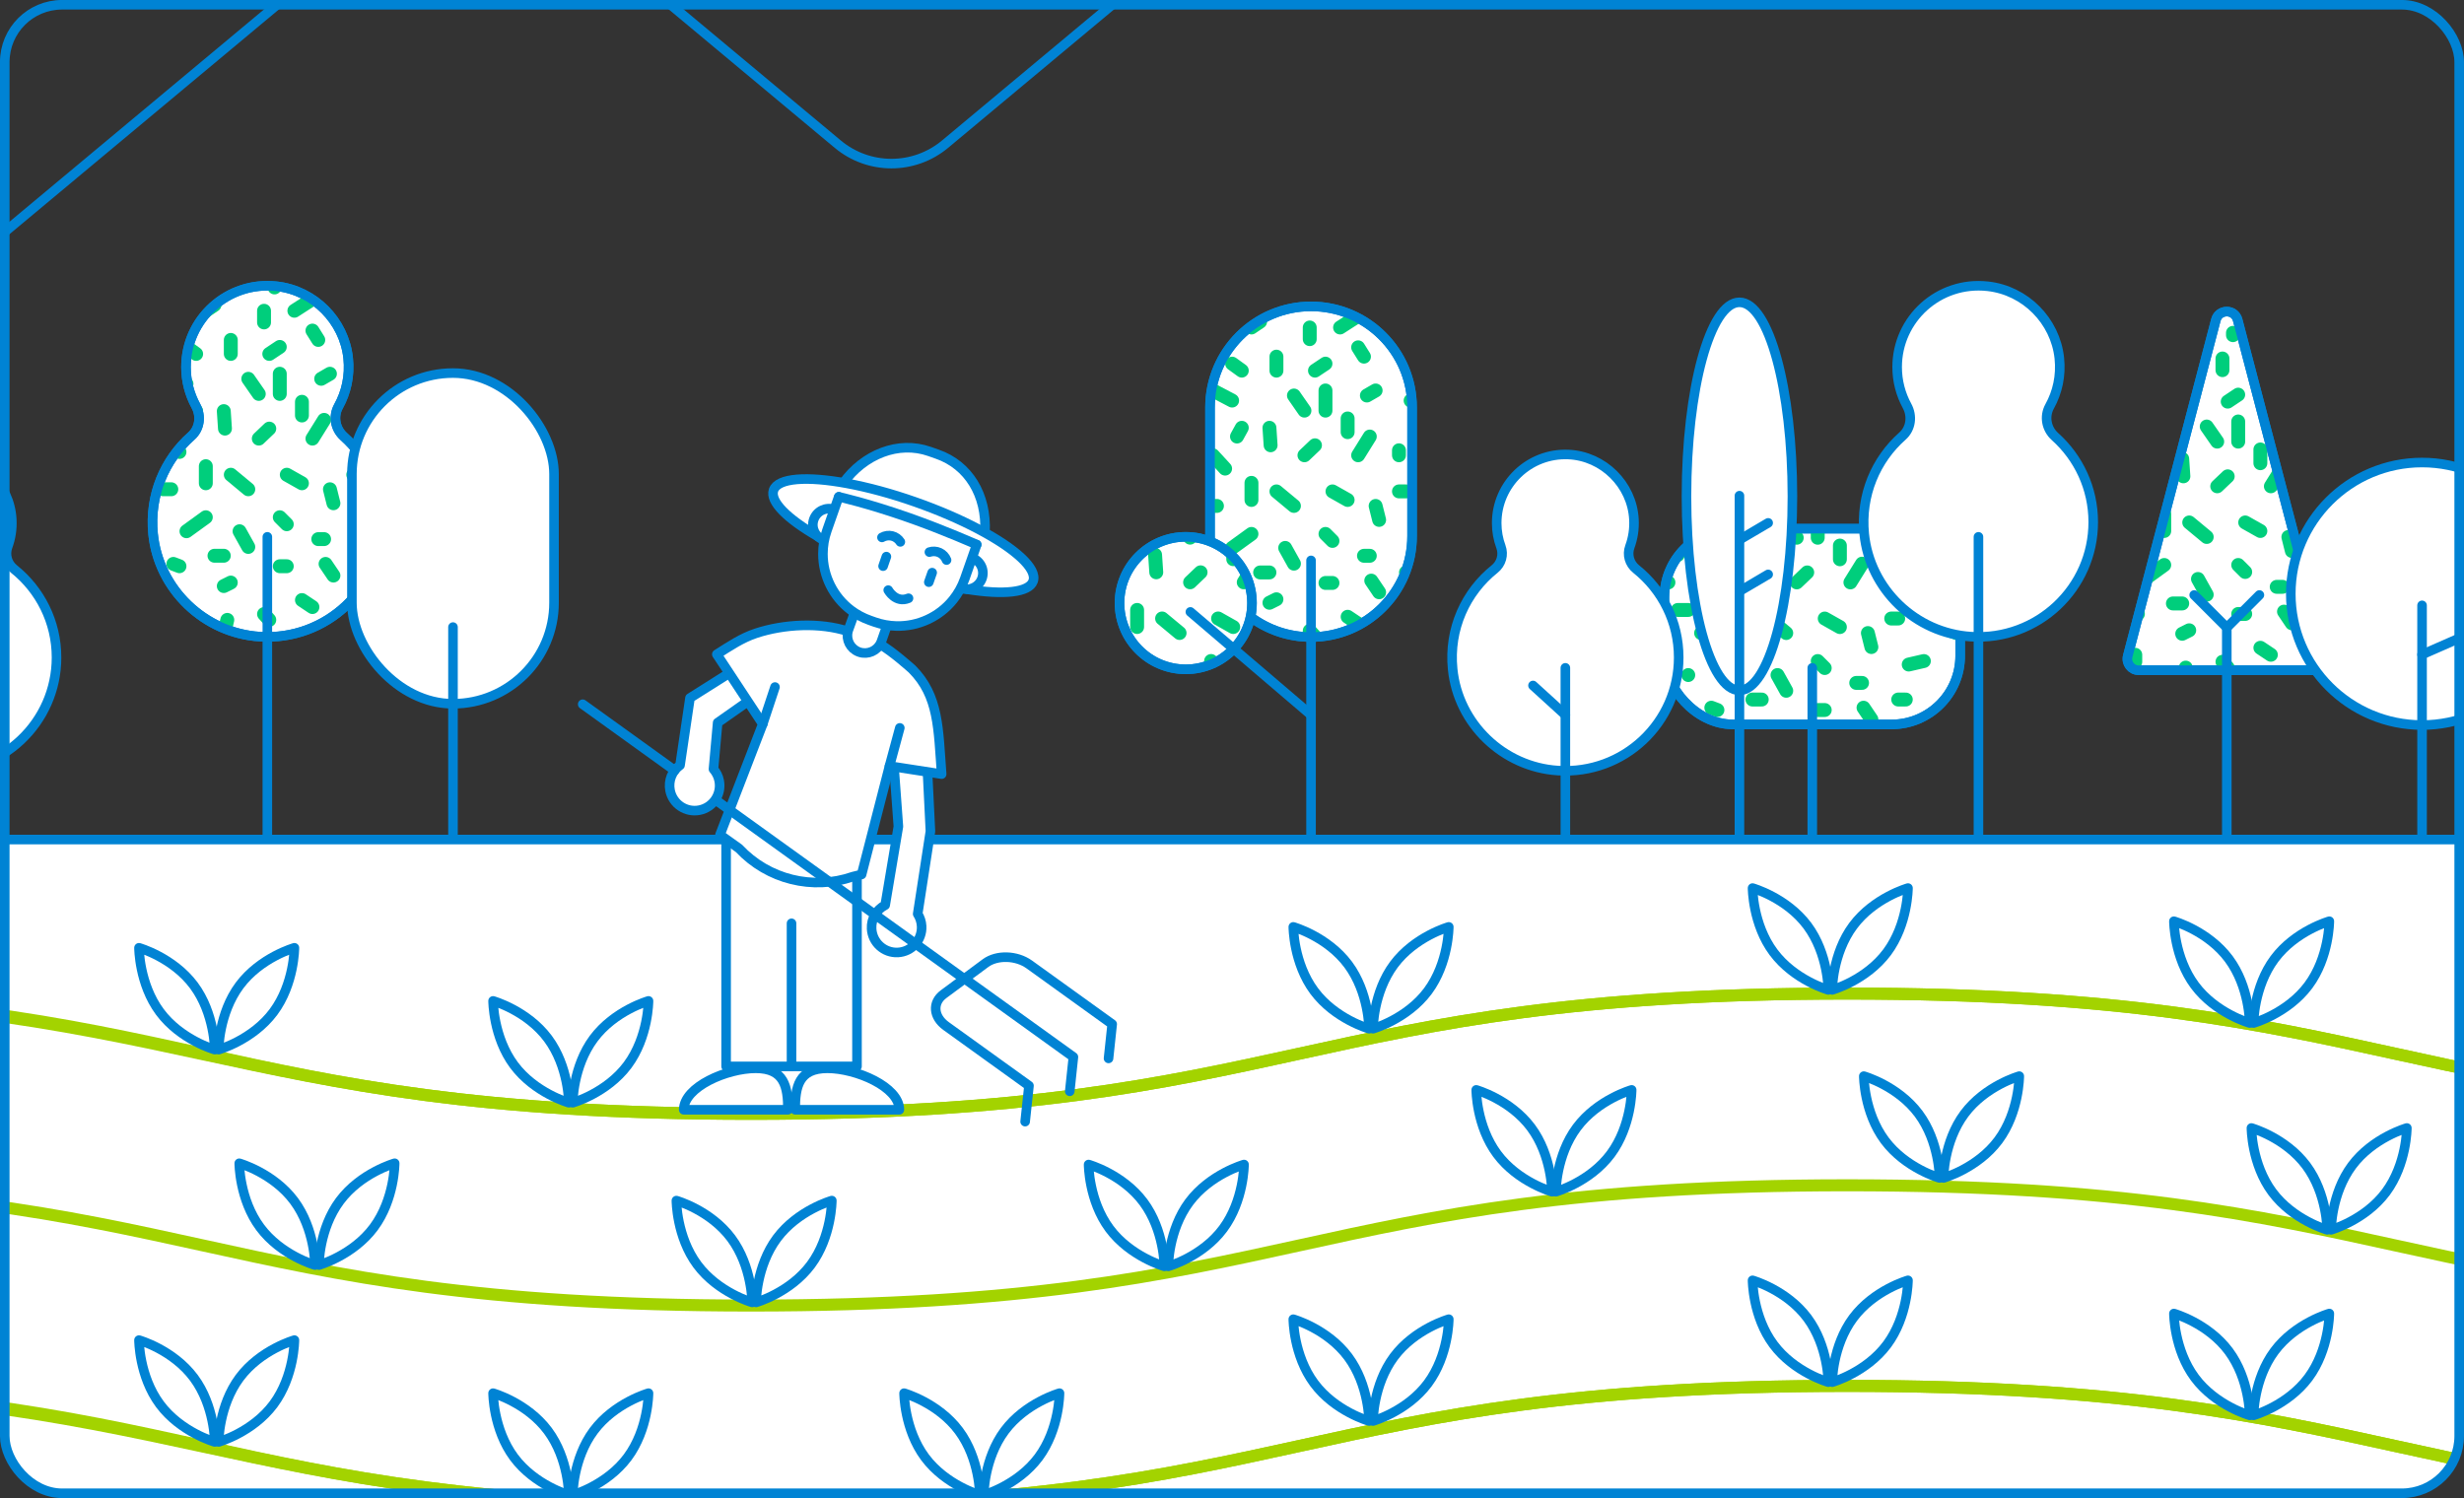 <?xml version="1.0" encoding="UTF-8"?>
<svg id="Layer_2" data-name="Layer 2" xmlns="http://www.w3.org/2000/svg" xmlns:xlink="http://www.w3.org/1999/xlink" viewBox="0 0 507.01 308.27">
  <rect x="0" y="0" width="507.01" height="308.27" fill="#333333" stroke="none"/>
  <defs>
    <style>
      .cls-1, .cls-2, .cls-3, .cls-4, .cls-5 {
        stroke-linecap: round;
        stroke-linejoin: round;
      }

      .cls-1, .cls-3 {
        stroke: #a3d300;
        stroke-width: 2.47px;
      }

      .cls-1, .cls-4 {
        fill: #fff;
      }

      .cls-6 {
        clip-path: url(#clippath);
      }

      .cls-2 {
        stroke: #00ce7c;
        stroke-width: 2.86px;
      }

      .cls-2, .cls-3, .cls-5 {
        fill: none;
      }

      .cls-7 {
        clip-path: url(#clippath-1);
      }

      .cls-8 {
        clip-path: url(#clippath-4);
      }

      .cls-9 {
        clip-path: url(#clippath-3);
      }

      .cls-10 {
        clip-path: url(#clippath-2);
      }

      .cls-11 {
        clip-path: url(#clippath-5);
      }

      .cls-4, .cls-5 {
        stroke: #0083d4;
        stroke-width: 1.97px;
      }
    </style>
    <clipPath id="clippath">
      <rect class="cls-5" x=".98" y=".98" width="505.04" height="306.31" rx="11.79" ry="11.79"/>
    </clipPath>
    <clipPath id="clippath-1">
      <rect class="cls-5" x="342.48" y="108.79" width="60.86" height="40.28" rx="14.12" ry="14.12"/>
    </clipPath>
    <clipPath id="clippath-2">
      <path class="cls-5" d="m69.65,83.62c1.6-2.89,2.38-6.3,1.99-9.93-.83-7.7-7.02-13.93-14.72-14.78-10.1-1.12-18.65,6.75-18.65,16.63,0,2.89.74,5.61,2.03,7.98,1.13,2.07.83,4.66-.94,6.22-5.45,4.82-8.66,12.12-7.86,20.14,1.14,11.37,10.55,20.41,21.96,21.13,13.74.87,25.16-10.02,25.16-23.57,0-6.99-3.04-13.27-7.87-17.6-1.77-1.58-2.25-4.14-1.1-6.22Z"/>
    </clipPath>
    <clipPath id="clippath-3">
      <path class="cls-5" d="m476.33,137.92h-36.26c-1.52,0-2.63-1.44-2.25-2.91l18.13-69.16c.61-2.31,3.89-2.31,4.49,0l18.13,69.16c.39,1.47-.72,2.91-2.25,2.91Z"/>
    </clipPath>
    <clipPath id="clippath-4">
      <path class="cls-5" d="m249.01,111.49c-.02-.39-.03-.79-.03-1.19v-26.46c0-11.48,9.31-20.79,20.79-20.79s20.79,9.31,20.79,20.79v26.46c0,11.48-9.31,20.79-20.79,20.79-4.59,0-8.84-1.49-12.28-4.01"/>
    </clipPath>
    <clipPath id="clippath-5">
      <circle class="cls-5" cx="243.99" cy="124.1" r="13.63"/>
    </clipPath>
  </defs>
  <g id="Layer_1-2" data-name="Layer 1">
    <g>
      <g class="cls-6">
        <g>
          <path class="cls-5" d="m-105.46,136.52L86.46-23.59c6.4-5.34,15.69-5.34,22.09,0l63.83,53.25c6.4,5.34,15.69,5.34,22.09,0l174.89-145.9c6.4-5.34,15.69-5.34,22.09,0L567.67,30.77c6.4,5.34,15.69,5.34,22.09,0l65.16-54.36c6.4-5.34,15.69-5.34,22.09,0l191.92,160.1"/>
          <g>
            <g>
              <rect class="cls-4" x="342.48" y="108.79" width="60.86" height="40.28" rx="14.12" ry="14.12"/>
              <g>
                <g class="cls-7">
                  <g>
                    <line class="cls-2" x1="358.81" y1="129.04" x2="358.81" y2="125.52"/>
                    <line class="cls-2" x1="363.95" y1="127.28" x2="367.55" y2="130.27"/>
                    <line class="cls-2" x1="354.83" y1="138.91" x2="358.81" y2="136.03"/>
                    <line class="cls-2" x1="365.75" y1="138.91" x2="367.55" y2="142.15"/>
                    <line class="cls-2" x1="350.03" y1="130.27" x2="351.71" y2="130.27"/>
                    <line class="cls-2" x1="350.87" y1="119.85" x2="353.39" y2="122.59"/>
                    <line class="cls-2" x1="369.71" y1="119.85" x2="371.87" y2="117.79"/>
                    <line class="cls-2" x1="362.75" y1="117.79" x2="362.51" y2="114.19"/>
                    <line class="cls-2" x1="375.47" y1="127.28" x2="378.59" y2="129.04"/>
                    <line class="cls-2" x1="374.03" y1="136.03" x2="375.47" y2="137.47"/>
                    <line class="cls-2" x1="380.75" y1="119.85" x2="383.15" y2="115.99"/>
                    <line class="cls-2" x1="374.03" y1="110.66" x2="374.03" y2="106.51"/>
                    <line class="cls-2" x1="354.83" y1="108.59" x2="350.87" y2="106.51"/>
                    <line class="cls-2" x1="363.95" y1="102.43" x2="363.95" y2="99.55"/>
                    <line class="cls-2" x1="345.23" y1="114.19" x2="343.31" y2="114.19"/>
                    <line class="cls-2" x1="343.31" y1="119.85" x2="343.31" y2="119.85"/>
                    <line class="cls-2" x1="343.31" y1="130.27" x2="341.39" y2="136.03"/>
                    <line class="cls-2" x1="347.39" y1="138.91" x2="347.39" y2="138.91"/>
                    <line class="cls-2" x1="352.13" y1="145.63" x2="353.39" y2="146.11"/>
                    <line class="cls-2" x1="362.51" y1="150.19" x2="363.95" y2="149.47"/>
                    <line class="cls-2" x1="360.59" y1="143.95" x2="362.51" y2="143.95"/>
                    <line class="cls-2" x1="374.03" y1="146.11" x2="375.47" y2="146.11"/>
                    <line class="cls-2" x1="381.95" y1="140.53" x2="383.15" y2="140.53"/>
                    <line class="cls-2" x1="384.35" y1="130.27" x2="385.07" y2="133.15"/>
                    <line class="cls-2" x1="389.15" y1="127.28" x2="390.59" y2="127.28"/>
                    <line class="cls-2" x1="389.15" y1="119.85" x2="389.15" y2="118.82"/>
                    <line class="cls-2" x1="382.55" y1="107.55" x2="384.35" y2="106.51"/>
                    <line class="cls-2" x1="391.55" y1="108.59" x2="392.75" y2="108.59"/>
                    <line class="cls-2" x1="381.95" y1="99.55" x2="380.75" y2="97.63"/>
                    <line class="cls-2" x1="374.03" y1="100.99" x2="371.87" y2="102.43"/>
                    <line class="cls-2" x1="367.55" y1="107.55" x2="369.71" y2="110.66"/>
                    <line class="cls-2" x1="354.83" y1="100.99" x2="356.82" y2="102.43"/>
                    <line class="cls-2" x1="355.82" y1="115.99" x2="356.82" y2="114.19"/>
                    <line class="cls-2" x1="343.31" y1="107.55" x2="342.35" y2="106.51"/>
                    <line class="cls-2" x1="347.39" y1="97.63" x2="347.39" y2="99.55"/>
                    <line class="cls-2" x1="360.59" y1="92.35" x2="358.81" y2="93.55"/>
                    <line class="cls-2" x1="395.87" y1="117.92" x2="398.51" y2="118.82"/>
                    <line class="cls-2" x1="402.59" y1="114.19" x2="404.51" y2="114.19"/>
                    <line class="cls-2" x1="398.51" y1="105.31" x2="398.51" y2="104.59"/>
                    <line class="cls-2" x1="393.95" y1="100.99" x2="392.75" y2="100.99"/>
                    <line class="cls-2" x1="338.03" y1="110.66" x2="336.83" y2="110.66"/>
                    <line class="cls-2" x1="335.87" y1="121.22" x2="335.39" y2="121.22"/>
                    <line class="cls-2" x1="335.87" y1="128.16" x2="335.87" y2="128.16"/>
                    <line class="cls-2" x1="345.23" y1="125.52" x2="347.39" y2="125.52"/>
                    <line class="cls-2" x1="383.45" y1="145.63" x2="385.07" y2="148.03"/>
                    <line class="cls-2" x1="392.75" y1="136.75" x2="395.87" y2="136.03"/>
                    <line class="cls-2" x1="399.47" y1="129.04" x2="402.59" y2="130.27"/>
                    <line class="cls-2" x1="370.79" y1="93.55" x2="370.79" y2="95.95"/>
                    <line class="cls-2" x1="387.95" y1="94.75" x2="387.47" y2="95.95"/>
                    <line class="cls-2" x1="378.59" y1="112.27" x2="378.59" y2="115.09"/>
                    <line class="cls-2" x1="346.31" y1="148.03" x2="345.23" y2="150.19"/>
                    <line class="cls-2" x1="352.85" y1="154.52" x2="352.85" y2="155.96"/>
                    <line class="cls-2" x1="370.79" y1="155.96" x2="371.87" y2="157.16"/>
                    <line class="cls-2" x1="378.59" y1="153.07" x2="380.75" y2="154.52"/>
                    <line class="cls-2" x1="363.23" y1="157.16" x2="362.51" y2="160.28"/>
                    <line class="cls-2" x1="334.19" y1="142.15" x2="335.87" y2="140.53"/>
                    <line class="cls-2" x1="334.19" y1="136.75" x2="334.19" y2="136.39"/>
                    <line class="cls-2" x1="397.19" y1="148.03" x2="398.51" y2="148.03"/>
                    <line class="cls-2" x1="390.59" y1="143.95" x2="392.15" y2="143.95"/>
                    <line class="cls-2" x1="390.59" y1="150.19" x2="391.55" y2="153.07"/>
                    <line class="cls-2" x1="386.27" y1="160.28" x2="387.47" y2="158.72"/>
                    <line class="cls-2" x1="401.03" y1="109.1" x2="404.51" y2="106.51"/>
                    <line class="cls-2" x1="377.03" y1="93.55" x2="380.75" y2="91.15"/>
                    <line class="cls-2" x1="372.95" y1="88.27" x2="372.95" y2="88.75"/>
                    <line class="cls-2" x1="350.87" y1="91.15" x2="352.13" y2="93.55"/>
                    <line class="cls-2" x1="407.15" y1="124.27" x2="408.59" y2="124.03"/>
                    <line class="cls-2" x1="403.55" y1="138.91" x2="405.71" y2="141.34"/>
                    <line class="cls-2" x1="378.59" y1="160.28" x2="380.16" y2="160.28"/>
                  </g>
                </g>
                <rect class="cls-5" x="342.48" y="108.79" width="60.86" height="40.28" rx="14.12" ry="14.12"/>
              </g>
              <line class="cls-5" x1="372.91" y1="137.43" x2="372.91" y2="171.95"/>
            </g>
            <g>
              <path class="cls-4" d="m421.75,83.62c1.6-2.89,2.38-6.3,1.99-9.93-.83-7.7-7.02-13.93-14.72-14.78-10.1-1.12-18.65,6.75-18.65,16.63,0,2.89.74,5.61,2.03,7.98,1.13,2.07.83,4.66-.94,6.22-5.45,4.82-8.66,12.12-7.86,20.14,1.14,11.37,10.55,20.41,21.96,21.13,13.74.87,25.16-10.02,25.16-23.57,0-6.99-3.04-13.27-7.87-17.6-1.77-1.58-2.25-4.14-1.1-6.22Z"/>
              <line class="cls-5" x1="407.1" y1="110.47" x2="407.1" y2="171.95"/>
            </g>
            <g>
              <path class="cls-4" d="m69.65,83.62c1.6-2.89,2.38-6.3,1.99-9.93-.83-7.7-7.02-13.93-14.72-14.78-10.1-1.12-18.65,6.75-18.65,16.63,0,2.89.74,5.61,2.03,7.98,1.13,2.07.83,4.66-.94,6.22-5.45,4.82-8.66,12.12-7.86,20.14,1.14,11.37,10.55,20.41,21.96,21.13,13.74.87,25.16-10.02,25.16-23.57,0-6.99-3.04-13.27-7.87-17.6-1.77-1.58-2.25-4.14-1.1-6.22Z"/>
              <g>
                <g class="cls-10">
                  <g>
                    <line class="cls-2" x1="42.35" y1="99.45" x2="42.35" y2="95.93"/>
                    <line class="cls-2" x1="47.49" y1="97.69" x2="51.09" y2="100.68"/>
                    <line class="cls-2" x1="38.37" y1="109.32" x2="42.35" y2="106.44"/>
                    <line class="cls-2" x1="49.29" y1="109.32" x2="51.09" y2="112.55"/>
                    <line class="cls-2" x1="33.57" y1="100.68" x2="35.25" y2="100.68"/>
                    <line class="cls-2" x1="34.41" y1="90.26" x2="36.93" y2="93"/>
                    <line class="cls-2" x1="53.25" y1="90.26" x2="55.41" y2="88.2"/>
                    <line class="cls-2" x1="46.29" y1="88.2" x2="46.05" y2="84.6"/>
                    <line class="cls-2" x1="59.01" y1="97.69" x2="62.13" y2="99.45"/>
                    <line class="cls-2" x1="57.57" y1="106.44" x2="59.01" y2="107.88"/>
                    <line class="cls-2" x1="64.29" y1="90.26" x2="66.69" y2="86.4"/>
                    <line class="cls-2" x1="57.57" y1="81.06" x2="57.57" y2="76.91"/>
                    <line class="cls-2" x1="38.37" y1="78.99" x2="34.41" y2="76.91"/>
                    <line class="cls-2" x1="47.49" y1="72.83" x2="47.49" y2="69.95"/>
                    <line class="cls-2" x1="28.77" y1="84.6" x2="26.85" y2="84.6"/>
                    <line class="cls-2" x1="26.85" y1="90.26" x2="26.85" y2="90.26"/>
                    <line class="cls-2" x1="26.85" y1="100.68" x2="24.93" y2="106.44"/>
                    <line class="cls-2" x1="30.93" y1="109.32" x2="30.93" y2="109.32"/>
                    <line class="cls-2" x1="35.67" y1="116.04" x2="36.93" y2="116.52"/>
                    <line class="cls-2" x1="46.05" y1="120.6" x2="47.49" y2="119.88"/>
                    <line class="cls-2" x1="44.13" y1="114.36" x2="46.05" y2="114.36"/>
                    <line class="cls-2" x1="57.57" y1="116.52" x2="59.01" y2="116.52"/>
                    <line class="cls-2" x1="65.49" y1="110.94" x2="66.69" y2="110.94"/>
                    <line class="cls-2" x1="67.89" y1="100.68" x2="68.61" y2="103.56"/>
                    <line class="cls-2" x1="72.69" y1="97.69" x2="74.13" y2="97.69"/>
                    <line class="cls-2" x1="72.69" y1="90.26" x2="72.69" y2="89.23"/>
                    <line class="cls-2" x1="66.09" y1="77.95" x2="67.89" y2="76.91"/>
                    <line class="cls-2" x1="75.09" y1="78.99" x2="76.29" y2="78.99"/>
                    <line class="cls-2" x1="65.49" y1="69.95" x2="64.29" y2="68.03"/>
                    <line class="cls-2" x1="57.57" y1="71.39" x2="55.41" y2="72.83"/>
                    <line class="cls-2" x1="51.09" y1="77.95" x2="53.25" y2="81.06"/>
                    <line class="cls-2" x1="38.37" y1="71.39" x2="40.36" y2="72.83"/>
                    <line class="cls-2" x1="39.37" y1="86.4" x2="40.36" y2="84.6"/>
                    <line class="cls-2" x1="26.85" y1="77.95" x2="25.89" y2="76.91"/>
                    <line class="cls-2" x1="30.93" y1="68.03" x2="30.93" y2="69.95"/>
                    <line class="cls-2" x1="44.13" y1="62.75" x2="42.35" y2="63.95"/>
                    <line class="cls-2" x1="79.41" y1="88.33" x2="82.05" y2="89.23"/>
                    <line class="cls-2" x1="86.13" y1="84.6" x2="88.05" y2="84.6"/>
                    <line class="cls-2" x1="82.05" y1="75.71" x2="82.05" y2="74.99"/>
                    <line class="cls-2" x1="77.49" y1="71.39" x2="76.29" y2="71.39"/>
                    <line class="cls-2" x1="21.57" y1="81.06" x2="20.37" y2="81.06"/>
                    <line class="cls-2" x1="19.41" y1="91.63" x2="18.93" y2="91.63"/>
                    <line class="cls-2" x1="19.41" y1="98.57" x2="19.41" y2="98.57"/>
                    <line class="cls-2" x1="28.77" y1="95.93" x2="30.93" y2="95.93"/>
                    <line class="cls-2" x1="66.99" y1="116.04" x2="68.61" y2="118.44"/>
                    <line class="cls-2" x1="76.29" y1="107.16" x2="79.41" y2="106.44"/>
                    <line class="cls-2" x1="83.01" y1="99.45" x2="86.13" y2="100.68"/>
                    <line class="cls-2" x1="54.33" y1="63.95" x2="54.33" y2="66.35"/>
                    <line class="cls-2" x1="71.49" y1="65.15" x2="71.01" y2="66.35"/>
                    <line class="cls-2" x1="62.13" y1="82.68" x2="62.13" y2="85.5"/>
                    <line class="cls-2" x1="29.85" y1="118.44" x2="28.77" y2="120.6"/>
                    <line class="cls-2" x1="36.39" y1="124.92" x2="36.39" y2="126.36"/>
                    <line class="cls-2" x1="54.33" y1="126.36" x2="55.41" y2="127.56"/>
                    <line class="cls-2" x1="62.13" y1="123.48" x2="64.29" y2="124.92"/>
                    <line class="cls-2" x1="46.77" y1="127.56" x2="46.05" y2="130.68"/>
                    <line class="cls-2" x1="17.73" y1="112.55" x2="19.41" y2="110.94"/>
                    <line class="cls-2" x1="17.73" y1="107.16" x2="17.73" y2="106.8"/>
                    <line class="cls-2" x1="80.73" y1="118.44" x2="82.05" y2="118.44"/>
                    <line class="cls-2" x1="74.13" y1="114.36" x2="75.69" y2="114.36"/>
                    <line class="cls-2" x1="74.13" y1="120.6" x2="75.09" y2="123.48"/>
                    <line class="cls-2" x1="69.81" y1="130.68" x2="71.01" y2="129.12"/>
                    <line class="cls-2" x1="84.57" y1="79.51" x2="88.05" y2="76.91"/>
                    <line class="cls-2" x1="60.57" y1="63.95" x2="64.29" y2="61.55"/>
                    <line class="cls-2" x1="56.49" y1="58.67" x2="56.49" y2="59.15"/>
                    <line class="cls-2" x1="34.41" y1="61.55" x2="35.67" y2="63.95"/>
                    <line class="cls-2" x1="90.69" y1="94.68" x2="92.13" y2="94.44"/>
                    <line class="cls-2" x1="87.09" y1="109.32" x2="89.25" y2="111.74"/>
                    <line class="cls-2" x1="62.13" y1="130.68" x2="63.7" y2="130.68"/>
                  </g>
                </g>
                <path class="cls-5" d="m69.65,83.62c1.6-2.89,2.38-6.3,1.99-9.93-.83-7.7-7.02-13.93-14.72-14.78-10.1-1.12-18.65,6.75-18.65,16.63,0,2.89.74,5.61,2.03,7.98,1.13,2.07.83,4.66-.94,6.22-5.45,4.82-8.66,12.12-7.86,20.14,1.14,11.37,10.55,20.41,21.96,21.13,13.74.87,25.16-10.02,25.16-23.57,0-6.99-3.04-13.27-7.87-17.6-1.77-1.58-2.25-4.14-1.1-6.22Z"/>
              </g>
              <line class="cls-5" x1="55.01" y1="110.47" x2="55.01" y2="171.95"/>
            </g>
            <g>
              <path class="cls-4" d="m476.33,137.92h-36.26c-1.52,0-2.63-1.44-2.25-2.91l18.13-69.16c.61-2.31,3.89-2.31,4.49,0l18.13,69.16c.39,1.47-.72,2.91-2.25,2.91Z"/>
              <g>
                <g class="cls-9">
                  <g>
                    <line class="cls-2" x1="445.33" y1="109.27" x2="445.33" y2="105.75"/>
                    <line class="cls-2" x1="450.47" y1="107.51" x2="454.07" y2="110.5"/>
                    <line class="cls-2" x1="441.35" y1="119.14" x2="445.33" y2="116.26"/>
                    <line class="cls-2" x1="452.27" y1="119.14" x2="454.07" y2="122.37"/>
                    <line class="cls-2" x1="436.55" y1="110.5" x2="438.23" y2="110.5"/>
                    <line class="cls-2" x1="437.39" y1="100.07" x2="439.91" y2="102.82"/>
                    <line class="cls-2" x1="456.23" y1="100.07" x2="458.39" y2="98.02"/>
                    <line class="cls-2" x1="449.27" y1="98.02" x2="449.03" y2="94.42"/>
                    <line class="cls-2" x1="461.99" y1="107.51" x2="465.11" y2="109.27"/>
                    <line class="cls-2" x1="460.55" y1="116.26" x2="461.99" y2="117.7"/>
                    <line class="cls-2" x1="467.27" y1="100.07" x2="469.67" y2="96.22"/>
                    <line class="cls-2" x1="460.55" y1="90.88" x2="460.55" y2="86.73"/>
                    <line class="cls-2" x1="441.35" y1="88.81" x2="437.39" y2="86.73"/>
                    <line class="cls-2" x1="450.47" y1="82.65" x2="450.47" y2="79.77"/>
                    <line class="cls-2" x1="431.75" y1="94.42" x2="429.83" y2="94.42"/>
                    <line class="cls-2" x1="429.83" y1="100.07" x2="429.83" y2="100.07"/>
                    <line class="cls-2" x1="429.83" y1="110.5" x2="427.91" y2="116.26"/>
                    <line class="cls-2" x1="433.91" y1="119.14" x2="433.91" y2="119.14"/>
                    <line class="cls-2" x1="438.65" y1="125.86" x2="439.91" y2="126.34"/>
                    <line class="cls-2" x1="449.03" y1="130.42" x2="450.47" y2="129.7"/>
                    <line class="cls-2" x1="447.11" y1="124.18" x2="449.03" y2="124.18"/>
                    <line class="cls-2" x1="460.55" y1="126.34" x2="461.99" y2="126.34"/>
                    <line class="cls-2" x1="468.47" y1="120.76" x2="469.67" y2="120.76"/>
                    <line class="cls-2" x1="470.87" y1="110.5" x2="471.59" y2="113.38"/>
                    <line class="cls-2" x1="475.67" y1="107.51" x2="477.11" y2="107.51"/>
                    <line class="cls-2" x1="475.67" y1="100.07" x2="475.67" y2="99.05"/>
                    <line class="cls-2" x1="469.07" y1="87.77" x2="470.87" y2="86.73"/>
                    <line class="cls-2" x1="478.07" y1="88.81" x2="479.27" y2="88.81"/>
                    <line class="cls-2" x1="468.47" y1="79.77" x2="467.27" y2="77.85"/>
                    <line class="cls-2" x1="460.55" y1="81.21" x2="458.39" y2="82.65"/>
                    <line class="cls-2" x1="454.07" y1="87.77" x2="456.23" y2="90.88"/>
                    <line class="cls-2" x1="441.35" y1="81.21" x2="443.34" y2="82.65"/>
                    <line class="cls-2" x1="442.34" y1="96.22" x2="443.34" y2="94.42"/>
                    <line class="cls-2" x1="429.83" y1="87.77" x2="428.87" y2="86.73"/>
                    <line class="cls-2" x1="433.91" y1="77.85" x2="433.91" y2="79.77"/>
                    <line class="cls-2" x1="447.11" y1="72.57" x2="445.33" y2="73.77"/>
                    <line class="cls-2" x1="482.39" y1="98.15" x2="485.03" y2="99.05"/>
                    <line class="cls-2" x1="489.11" y1="94.42" x2="491.03" y2="94.42"/>
                    <line class="cls-2" x1="485.03" y1="85.53" x2="485.03" y2="84.81"/>
                    <line class="cls-2" x1="480.47" y1="81.21" x2="479.27" y2="81.21"/>
                    <line class="cls-2" x1="424.55" y1="90.88" x2="423.35" y2="90.88"/>
                    <line class="cls-2" x1="422.39" y1="101.45" x2="421.91" y2="101.45"/>
                    <line class="cls-2" x1="422.39" y1="108.39" x2="422.39" y2="108.39"/>
                    <line class="cls-2" x1="431.75" y1="105.75" x2="433.91" y2="105.75"/>
                    <line class="cls-2" x1="469.97" y1="125.86" x2="471.59" y2="128.26"/>
                    <line class="cls-2" x1="479.27" y1="116.98" x2="482.39" y2="116.26"/>
                    <line class="cls-2" x1="485.99" y1="109.27" x2="489.11" y2="110.5"/>
                    <line class="cls-2" x1="457.31" y1="73.77" x2="457.31" y2="76.17"/>
                    <line class="cls-2" x1="474.47" y1="74.97" x2="473.99" y2="76.17"/>
                    <line class="cls-2" x1="465.11" y1="92.49" x2="465.11" y2="95.32"/>
                    <line class="cls-2" x1="432.83" y1="128.26" x2="431.75" y2="130.42"/>
                    <line class="cls-2" x1="439.37" y1="134.74" x2="439.37" y2="136.18"/>
                    <line class="cls-2" x1="457.31" y1="136.18" x2="458.39" y2="137.38"/>
                    <line class="cls-2" x1="465.11" y1="133.3" x2="467.27" y2="134.74"/>
                    <line class="cls-2" x1="449.75" y1="137.38" x2="449.03" y2="140.5"/>
                    <line class="cls-2" x1="420.71" y1="122.37" x2="422.39" y2="120.76"/>
                    <line class="cls-2" x1="420.71" y1="116.98" x2="420.71" y2="116.62"/>
                    <line class="cls-2" x1="483.71" y1="128.26" x2="485.03" y2="128.26"/>
                    <line class="cls-2" x1="477.11" y1="124.18" x2="478.67" y2="124.18"/>
                    <line class="cls-2" x1="477.11" y1="130.42" x2="478.07" y2="133.3"/>
                    <line class="cls-2" x1="472.79" y1="140.5" x2="473.99" y2="138.94"/>
                    <line class="cls-2" x1="487.55" y1="89.33" x2="491.03" y2="86.73"/>
                    <line class="cls-2" x1="463.55" y1="73.77" x2="467.27" y2="71.37"/>
                    <line class="cls-2" x1="459.47" y1="68.49" x2="459.47" y2="68.97"/>
                    <line class="cls-2" x1="437.39" y1="71.37" x2="438.65" y2="73.77"/>
                    <line class="cls-2" x1="493.67" y1="104.5" x2="495.11" y2="104.26"/>
                    <line class="cls-2" x1="490.07" y1="119.14" x2="492.23" y2="121.56"/>
                    <line class="cls-2" x1="465.11" y1="140.5" x2="466.67" y2="140.5"/>
                  </g>
                </g>
                <path class="cls-5" d="m476.33,137.92h-36.26c-1.52,0-2.63-1.44-2.25-2.91l18.13-69.16c.61-2.31,3.89-2.31,4.49,0l18.13,69.16c.39,1.47-.72,2.91-2.25,2.91Z"/>
              </g>
              <line class="cls-5" x1="458.2" y1="129.15" x2="458.2" y2="171.95"/>
              <polyline class="cls-5" points="464.91 122.44 458.2 129.15 451.49 122.44"/>
            </g>
            <path class="cls-4" d="m1.58,112.5c.64-1.74.95-3.64.84-5.63-.39-7.17-6.33-13.04-13.5-13.34-8.08-.34-14.74,6.11-14.74,14.12,0,1.71.31,3.35.87,4.86.61,1.65.08,3.48-1.29,4.58-5.92,4.73-9.48,12.28-8.64,20.62,1.13,11.23,10.41,20.15,21.67,20.86,13.57.86,24.84-9.89,24.84-23.27,0-7.37-3.42-13.93-8.75-18.2-1.38-1.1-1.91-2.94-1.3-4.6Z"/>
            <g>
              <ellipse class="cls-4" cx="357.92" cy="102.14" rx="10.9" ry="39.93"/>
              <line class="cls-5" x1="357.92" y1="102" x2="357.92" y2="171.95"/>
              <line class="cls-5" x1="363.83" y1="107.6" x2="357.92" y2="111.08"/>
              <line class="cls-5" x1="363.83" y1="118.2" x2="357.92" y2="121.68"/>
            </g>
            <g>
              <g>
                <path class="cls-4" d="m249.01,111.49c-.02-.39-.03-.79-.03-1.19v-26.46c0-11.48,9.31-20.79,20.79-20.79s20.79,9.31,20.79,20.79v26.46c0,11.48-9.31,20.79-20.79,20.79-4.59,0-8.84-1.49-12.28-4.01"/>
                <g>
                  <g class="cls-8">
                    <g>
                      <line class="cls-2" x1="257.51" y1="102.88" x2="257.51" y2="99.36"/>
                      <line class="cls-2" x1="262.65" y1="101.12" x2="266.25" y2="104.11"/>
                      <line class="cls-2" x1="253.53" y1="112.75" x2="257.51" y2="109.87"/>
                      <line class="cls-2" x1="264.45" y1="112.75" x2="266.25" y2="115.99"/>
                      <line class="cls-2" x1="248.73" y1="104.11" x2="250.41" y2="104.11"/>
                      <line class="cls-2" x1="249.57" y1="93.69" x2="252.09" y2="96.43"/>
                      <line class="cls-2" x1="268.41" y1="93.69" x2="270.58" y2="91.63"/>
                      <line class="cls-2" x1="261.45" y1="91.63" x2="261.21" y2="88.03"/>
                      <line class="cls-2" x1="274.18" y1="101.12" x2="277.3" y2="102.88"/>
                      <line class="cls-2" x1="272.74" y1="109.87" x2="274.18" y2="111.31"/>
                      <line class="cls-2" x1="279.46" y1="93.69" x2="281.86" y2="89.83"/>
                      <line class="cls-2" x1="272.74" y1="84.5" x2="272.74" y2="80.35"/>
                      <line class="cls-2" x1="253.53" y1="82.43" x2="249.57" y2="80.35"/>
                      <line class="cls-2" x1="262.65" y1="76.27" x2="262.65" y2="73.39"/>
                      <line class="cls-2" x1="243.93" y1="88.03" x2="242.01" y2="88.03"/>
                      <line class="cls-2" x1="242.01" y1="93.69" x2="242.01" y2="93.69"/>
                      <line class="cls-2" x1="242.01" y1="104.11" x2="240.09" y2="109.87"/>
                      <line class="cls-2" x1="246.09" y1="112.75" x2="246.09" y2="112.75"/>
                      <line class="cls-2" x1="250.83" y1="119.48" x2="252.09" y2="119.96"/>
                      <line class="cls-2" x1="261.21" y1="124.04" x2="262.65" y2="123.32"/>
                      <line class="cls-2" x1="259.29" y1="117.8" x2="261.21" y2="117.8"/>
                      <line class="cls-2" x1="272.74" y1="119.96" x2="274.18" y2="119.96"/>
                      <line class="cls-2" x1="280.66" y1="114.37" x2="281.86" y2="114.37"/>
                      <line class="cls-2" x1="283.06" y1="104.11" x2="283.78" y2="106.99"/>
                      <line class="cls-2" x1="287.86" y1="101.12" x2="289.3" y2="101.12"/>
                      <line class="cls-2" x1="287.86" y1="93.69" x2="287.86" y2="92.66"/>
                      <line class="cls-2" x1="281.26" y1="81.39" x2="283.06" y2="80.35"/>
                      <line class="cls-2" x1="290.26" y1="82.43" x2="291.46" y2="82.43"/>
                      <line class="cls-2" x1="280.66" y1="73.39" x2="279.46" y2="71.47"/>
                      <line class="cls-2" x1="272.74" y1="74.83" x2="270.58" y2="76.27"/>
                      <line class="cls-2" x1="266.25" y1="81.39" x2="268.41" y2="84.5"/>
                      <line class="cls-2" x1="253.53" y1="74.83" x2="255.52" y2="76.27"/>
                      <line class="cls-2" x1="254.53" y1="89.83" x2="255.52" y2="88.03"/>
                      <line class="cls-2" x1="242.01" y1="81.39" x2="241.05" y2="80.35"/>
                      <line class="cls-2" x1="246.09" y1="71.47" x2="246.09" y2="73.39"/>
                      <line class="cls-2" x1="259.29" y1="66.19" x2="257.51" y2="67.39"/>
                      <line class="cls-2" x1="294.58" y1="91.76" x2="297.22" y2="92.66"/>
                      <line class="cls-2" x1="301.3" y1="88.03" x2="303.22" y2="88.03"/>
                      <line class="cls-2" x1="297.22" y1="79.15" x2="297.22" y2="78.43"/>
                      <line class="cls-2" x1="292.66" y1="74.83" x2="291.46" y2="74.83"/>
                      <line class="cls-2" x1="236.73" y1="84.5" x2="235.53" y2="84.5"/>
                      <line class="cls-2" x1="234.57" y1="95.06" x2="234.09" y2="95.06"/>
                      <line class="cls-2" x1="234.57" y1="102" x2="234.57" y2="102"/>
                      <line class="cls-2" x1="243.93" y1="99.36" x2="246.09" y2="99.36"/>
                      <line class="cls-2" x1="282.16" y1="119.48" x2="283.78" y2="121.88"/>
                      <line class="cls-2" x1="291.46" y1="110.59" x2="294.58" y2="109.87"/>
                      <line class="cls-2" x1="298.18" y1="102.88" x2="301.3" y2="104.11"/>
                      <line class="cls-2" x1="269.5" y1="67.39" x2="269.5" y2="69.79"/>
                      <line class="cls-2" x1="286.66" y1="68.59" x2="286.18" y2="69.79"/>
                      <line class="cls-2" x1="277.3" y1="86.11" x2="277.3" y2="88.93"/>
                      <line class="cls-2" x1="245.01" y1="121.88" x2="243.93" y2="124.04"/>
                      <line class="cls-2" x1="251.55" y1="128.36" x2="251.55" y2="129.8"/>
                      <line class="cls-2" x1="269.5" y1="129.8" x2="270.58" y2="131"/>
                      <line class="cls-2" x1="277.3" y1="126.92" x2="279.46" y2="128.36"/>
                      <line class="cls-2" x1="261.93" y1="131" x2="261.21" y2="134.12"/>
                      <line class="cls-2" x1="232.89" y1="115.99" x2="234.57" y2="114.37"/>
                      <line class="cls-2" x1="232.89" y1="110.59" x2="232.89" y2="110.23"/>
                      <line class="cls-2" x1="295.9" y1="121.88" x2="297.22" y2="121.88"/>
                      <line class="cls-2" x1="289.3" y1="117.8" x2="290.86" y2="117.8"/>
                      <line class="cls-2" x1="289.3" y1="124.04" x2="290.26" y2="126.92"/>
                      <line class="cls-2" x1="284.98" y1="134.12" x2="286.18" y2="132.56"/>
                      <line class="cls-2" x1="299.74" y1="82.95" x2="303.22" y2="80.35"/>
                      <line class="cls-2" x1="275.74" y1="67.39" x2="279.46" y2="64.99"/>
                      <line class="cls-2" x1="271.66" y1="62.11" x2="271.66" y2="62.59"/>
                      <line class="cls-2" x1="249.57" y1="64.99" x2="250.83" y2="67.39"/>
                      <line class="cls-2" x1="305.86" y1="98.11" x2="307.3" y2="97.87"/>
                      <line class="cls-2" x1="302.26" y1="112.75" x2="304.42" y2="115.18"/>
                      <line class="cls-2" x1="277.3" y1="134.12" x2="278.86" y2="134.12"/>
                    </g>
                  </g>
                  <path class="cls-5" d="m249.01,111.49c-.02-.39-.03-.79-.03-1.19v-26.46c0-11.48,9.31-20.79,20.79-20.79s20.79,9.31,20.79,20.79v26.46c0,11.48-9.31,20.79-20.79,20.79-4.59,0-8.84-1.49-12.28-4.01"/>
                </g>
                <line class="cls-5" x1="269.77" y1="115.32" x2="269.77" y2="171.95"/>
              </g>
              <circle class="cls-4" cx="243.99" cy="124.1" r="13.63"/>
              <line class="cls-5" x1="244.94" y1="125.92" x2="269.77" y2="147.12"/>
              <g>
                <g class="cls-11">
                  <g>
                    <line class="cls-2" x1="233.98" y1="129.03" x2="233.98" y2="125.51"/>
                    <line class="cls-2" x1="239.12" y1="127.27" x2="242.72" y2="130.26"/>
                    <line class="cls-2" x1="229.99" y1="138.9" x2="233.98" y2="136.02"/>
                    <line class="cls-2" x1="240.92" y1="138.9" x2="242.72" y2="142.13"/>
                    <line class="cls-2" x1="225.19" y1="130.26" x2="226.87" y2="130.26"/>
                    <line class="cls-2" x1="226.03" y1="119.83" x2="228.55" y2="122.58"/>
                    <line class="cls-2" x1="244.88" y1="119.83" x2="247.04" y2="117.77"/>
                    <line class="cls-2" x1="237.92" y1="117.77" x2="237.68" y2="114.17"/>
                    <line class="cls-2" x1="250.64" y1="127.27" x2="253.76" y2="129.03"/>
                    <line class="cls-2" x1="249.2" y1="136.02" x2="250.64" y2="137.46"/>
                    <line class="cls-2" x1="255.92" y1="119.83" x2="258.32" y2="115.97"/>
                    <line class="cls-2" x1="249.2" y1="110.64" x2="249.2" y2="106.49"/>
                    <line class="cls-2" x1="229.99" y1="108.57" x2="226.03" y2="106.49"/>
                    <line class="cls-2" x1="239.12" y1="102.41" x2="239.12" y2="99.53"/>
                    <line class="cls-2" x1="220.39" y1="114.17" x2="218.47" y2="114.17"/>
                    <line class="cls-2" x1="218.47" y1="119.83" x2="218.47" y2="119.83"/>
                    <line class="cls-2" x1="218.47" y1="130.26" x2="216.55" y2="136.02"/>
                    <line class="cls-2" x1="222.55" y1="138.9" x2="222.55" y2="138.9"/>
                    <line class="cls-2" x1="227.29" y1="145.62" x2="228.55" y2="146.1"/>
                    <line class="cls-2" x1="237.68" y1="150.18" x2="239.12" y2="149.46"/>
                    <line class="cls-2" x1="235.76" y1="143.94" x2="237.68" y2="143.94"/>
                    <line class="cls-2" x1="249.2" y1="146.1" x2="250.64" y2="146.1"/>
                    <line class="cls-2" x1="257.12" y1="140.51" x2="258.32" y2="140.51"/>
                    <line class="cls-2" x1="259.52" y1="130.26" x2="260.24" y2="133.14"/>
                    <line class="cls-2" x1="264.32" y1="127.27" x2="265.76" y2="127.27"/>
                    <line class="cls-2" x1="264.32" y1="119.83" x2="264.32" y2="118.8"/>
                    <line class="cls-2" x1="257.72" y1="107.53" x2="259.52" y2="106.49"/>
                    <line class="cls-2" x1="266.72" y1="108.57" x2="267.92" y2="108.57"/>
                    <line class="cls-2" x1="257.12" y1="99.53" x2="255.92" y2="97.61"/>
                    <line class="cls-2" x1="249.2" y1="100.97" x2="247.04" y2="102.41"/>
                    <line class="cls-2" x1="242.72" y1="107.53" x2="244.88" y2="110.64"/>
                    <line class="cls-2" x1="229.99" y1="100.97" x2="231.99" y2="102.41"/>
                    <line class="cls-2" x1="230.99" y1="115.97" x2="231.99" y2="114.17"/>
                    <line class="cls-2" x1="218.47" y1="107.53" x2="217.51" y2="106.49"/>
                    <line class="cls-2" x1="222.55" y1="97.61" x2="222.55" y2="99.53"/>
                    <line class="cls-2" x1="235.76" y1="92.33" x2="233.98" y2="93.53"/>
                    <line class="cls-2" x1="271.04" y1="117.9" x2="273.68" y2="118.8"/>
                    <line class="cls-2" x1="277.76" y1="114.17" x2="279.68" y2="114.17"/>
                    <line class="cls-2" x1="273.68" y1="105.29" x2="273.68" y2="104.57"/>
                    <line class="cls-2" x1="269.12" y1="100.97" x2="267.92" y2="100.97"/>
                    <line class="cls-2" x1="213.19" y1="110.64" x2="211.99" y2="110.64"/>
                    <line class="cls-2" x1="211.03" y1="121.2" x2="210.55" y2="121.2"/>
                    <line class="cls-2" x1="211.03" y1="128.15" x2="211.03" y2="128.15"/>
                    <line class="cls-2" x1="220.39" y1="125.51" x2="222.55" y2="125.51"/>
                    <line class="cls-2" x1="258.62" y1="145.62" x2="260.24" y2="148.02"/>
                    <line class="cls-2" x1="267.92" y1="136.74" x2="271.04" y2="136.02"/>
                    <line class="cls-2" x1="274.64" y1="129.03" x2="277.76" y2="130.26"/>
                    <line class="cls-2" x1="245.96" y1="93.53" x2="245.96" y2="95.93"/>
                    <line class="cls-2" x1="263.12" y1="94.73" x2="262.64" y2="95.93"/>
                    <line class="cls-2" x1="253.76" y1="112.25" x2="253.76" y2="115.07"/>
                    <line class="cls-2" x1="221.47" y1="148.02" x2="220.39" y2="150.18"/>
                    <line class="cls-2" x1="228.01" y1="154.5" x2="228.01" y2="155.94"/>
                    <line class="cls-2" x1="245.96" y1="155.94" x2="247.04" y2="157.14"/>
                    <line class="cls-2" x1="253.76" y1="153.06" x2="255.92" y2="154.5"/>
                    <line class="cls-2" x1="238.4" y1="157.14" x2="237.68" y2="160.26"/>
                    <line class="cls-2" x1="209.35" y1="142.13" x2="211.03" y2="140.51"/>
                    <line class="cls-2" x1="209.35" y1="136.74" x2="209.35" y2="136.38"/>
                    <line class="cls-2" x1="272.36" y1="148.02" x2="273.68" y2="148.02"/>
                    <line class="cls-2" x1="265.76" y1="143.94" x2="267.32" y2="143.94"/>
                    <line class="cls-2" x1="265.76" y1="150.18" x2="266.72" y2="153.06"/>
                    <line class="cls-2" x1="261.44" y1="160.26" x2="262.64" y2="158.7"/>
                    <line class="cls-2" x1="276.2" y1="109.09" x2="279.68" y2="106.49"/>
                    <line class="cls-2" x1="252.2" y1="93.53" x2="255.92" y2="91.13"/>
                    <line class="cls-2" x1="248.12" y1="88.25" x2="248.12" y2="88.73"/>
                    <line class="cls-2" x1="226.03" y1="91.13" x2="227.29" y2="93.53"/>
                    <line class="cls-2" x1="282.32" y1="124.26" x2="283.76" y2="124.02"/>
                    <line class="cls-2" x1="278.72" y1="138.9" x2="280.88" y2="141.32"/>
                    <line class="cls-2" x1="253.76" y1="160.26" x2="255.32" y2="160.26"/>
                  </g>
                </g>
                <circle class="cls-5" cx="243.99" cy="124.1" r="13.63"/>
              </g>
            </g>
            <g>
              <rect class="cls-4" x="72.41" y="76.77" width="41.59" height="68.05" rx="20.79" ry="20.79"/>
              <line class="cls-5" x1="93.21" y1="129.04" x2="93.21" y2="171.95"/>
            </g>
            <g>
              <circle class="cls-4" cx="498.38" cy="122.19" r="27.01"/>
              <line class="cls-5" x1="498.38" y1="124.57" x2="498.38" y2="171.95"/>
              <line class="cls-5" x1="498.38" y1="134.7" x2="508.08" y2="130.44"/>
            </g>
            <g>
              <path class="cls-4" d="m335.37,112.5c.64-1.74.95-3.64.84-5.63-.39-7.17-6.33-13.04-13.5-13.34-8.08-.34-14.74,6.11-14.74,14.12,0,1.71.31,3.35.87,4.86.61,1.65.08,3.48-1.29,4.58-5.92,4.73-9.48,12.28-8.64,20.62,1.13,11.23,10.41,20.15,21.67,20.86,13.57.86,24.84-9.89,24.84-23.27,0-7.37-3.42-13.93-8.75-18.2-1.38-1.1-1.91-2.94-1.3-4.6Z"/>
              <line class="cls-5" x1="322.1" y1="137.43" x2="322.1" y2="171.95"/>
              <line class="cls-5" x1="315.44" y1="141.06" x2="322.1" y2="147.12"/>
            </g>
          </g>
          <polygon class="cls-4" points="-71 172.76 831.8 172.76 831.8 398.52 -71 303.22 -71 172.76"/>
          <g>
            <path class="cls-1" d="m-75.3,204.46c117.07,0,117.07,24.75,229.84,24.75s112.77-24.75,225.55-24.75,112.78,24.75,225.56,24.75,112.78-24.75,228.25-24.75v123.92H-75.04l-.26-123.92Z"/>
            <path class="cls-3" d="m-71,204.46c112.77,0,112.77,24.75,225.55,24.75s112.77-24.75,225.55-24.75,112.78,24.75,225.56,24.75,112.78-24.75,225.56-24.75"/>
            <g>
              <g>
                <path class="cls-4" d="m49.29,202.79c-4.3,5.79-4.3,13.2-4.3,13.2,0,0,6.99-1.97,11.29-7.75,4.3-5.79,4.3-13.2,4.3-13.2,0,0-6.99,1.97-11.29,7.75Z"/>
                <path class="cls-4" d="m39.89,202.79c4.3,5.79,4.3,13.2,4.3,13.2,0,0-6.99-1.97-11.29-7.75-4.3-5.79-4.3-13.2-4.3-13.2,0,0,6.99,1.97,11.29,7.75Z"/>
              </g>
              <g>
                <path class="cls-4" d="m122.15,213.72c-4.3,5.79-4.3,13.2-4.3,13.2,0,0,6.99-1.97,11.29-7.75,4.3-5.79,4.3-13.2,4.3-13.2,0,0-6.99,1.97-11.29,7.75Z"/>
                <path class="cls-4" d="m112.75,213.72c4.3,5.79,4.3,13.2,4.3,13.2,0,0-6.99-1.97-11.29-7.75-4.3-5.79-4.3-13.2-4.3-13.2,0,0,6.99,1.97,11.29,7.75Z"/>
              </g>
              <g>
                <path class="cls-4" d="m286.82,198.49c-4.3,5.79-4.3,13.2-4.3,13.2,0,0,6.99-1.97,11.29-7.75,4.3-5.79,4.3-13.2,4.3-13.2,0,0-6.99,1.97-11.29,7.75Z"/>
                <path class="cls-4" d="m277.41,198.49c4.3,5.79,4.3,13.2,4.3,13.2,0,0-6.99-1.97-11.29-7.75-4.3-5.79-4.3-13.2-4.3-13.2,0,0,6.99,1.97,11.29,7.75Z"/>
              </g>
              <g>
                <path class="cls-4" d="m381.31,190.5c-4.3,5.79-4.3,13.2-4.3,13.2,0,0,6.99-1.97,11.29-7.75,4.3-5.79,4.3-13.2,4.3-13.2,0,0-6.99,1.97-11.29,7.75Z"/>
                <path class="cls-4" d="m371.91,190.5c4.3,5.79,4.3,13.2,4.3,13.2,0,0-6.99-1.97-11.29-7.75s-4.3-13.2-4.3-13.2c0,0,6.99,1.97,11.29,7.75Z"/>
              </g>
              <g>
                <path class="cls-4" d="m468.01,197.32c-4.3,5.79-4.3,13.2-4.3,13.2,0,0,6.99-1.97,11.29-7.75,4.3-5.79,4.3-13.2,4.3-13.2,0,0-6.99,1.97-11.29,7.75Z"/>
                <path class="cls-4" d="m458.61,197.32c4.3,5.79,4.3,13.2,4.3,13.2,0,0-6.99-1.97-11.29-7.75-4.3-5.79-4.3-13.2-4.3-13.2,0,0,6.99,1.97,11.29,7.75Z"/>
              </g>
            </g>
          </g>
          <g>
            <path class="cls-1" d="m-75.3,285.19c117.07,0,117.07,24.75,229.84,24.75s112.77-24.75,225.55-24.75,112.78,24.75,225.56,24.75,112.78-24.75,228.25-24.75v123.92H-75.04l-.26-123.92Z"/>
            <path class="cls-3" d="m-71,285.19c112.77,0,112.77,24.75,225.55,24.75s112.77-24.75,225.55-24.75,112.78,24.75,225.56,24.75,112.78-24.75,225.56-24.75"/>
            <g>
              <g>
                <path class="cls-4" d="m49.29,283.52c-4.3,5.79-4.3,13.2-4.3,13.2,0,0,6.99-1.97,11.29-7.75,4.3-5.79,4.3-13.2,4.3-13.2,0,0-6.99,1.97-11.29,7.75Z"/>
                <path class="cls-4" d="m39.89,283.52c4.3,5.79,4.3,13.2,4.3,13.2,0,0-6.99-1.97-11.29-7.75-4.3-5.79-4.3-13.2-4.3-13.2,0,0,6.99,1.97,11.29,7.75Z"/>
              </g>
              <g>
                <path class="cls-4" d="m122.15,294.44c-4.3,5.79-4.3,13.2-4.3,13.2,0,0,6.99-1.97,11.29-7.75,4.3-5.79,4.3-13.2,4.3-13.2,0,0-6.99,1.97-11.29,7.75Z"/>
                <path class="cls-4" d="m112.75,294.44c4.3,5.79,4.3,13.2,4.3,13.2,0,0-6.99-1.97-11.29-7.75-4.3-5.79-4.3-13.2-4.3-13.2,0,0,6.99,1.97,11.29,7.75Z"/>
              </g>
              <g>
                <path class="cls-4" d="m206.72,294.44c-4.3,5.79-4.3,13.2-4.3,13.2,0,0,6.99-1.97,11.29-7.75,4.3-5.79,4.3-13.2,4.3-13.2,0,0-6.99,1.97-11.29,7.75Z"/>
                <path class="cls-4" d="m197.32,294.44c4.3,5.79,4.3,13.2,4.3,13.2,0,0-6.99-1.97-11.29-7.75-4.3-5.79-4.3-13.2-4.3-13.2,0,0,6.99,1.97,11.29,7.75Z"/>
              </g>
              <g>
                <path class="cls-4" d="m286.82,279.22c-4.3,5.79-4.3,13.2-4.3,13.2,0,0,6.99-1.97,11.29-7.75,4.3-5.79,4.3-13.2,4.3-13.2,0,0-6.99,1.97-11.29,7.75Z"/>
                <path class="cls-4" d="m277.41,279.22c4.3,5.79,4.3,13.2,4.3,13.2,0,0-6.99-1.97-11.29-7.75-4.3-5.79-4.3-13.2-4.3-13.2,0,0,6.99,1.97,11.29,7.75Z"/>
              </g>
              <g>
                <path class="cls-4" d="m381.31,271.22c-4.3,5.79-4.3,13.2-4.3,13.2,0,0,6.99-1.97,11.29-7.75,4.3-5.79,4.3-13.2,4.3-13.2,0,0-6.99,1.97-11.29,7.75Z"/>
                <path class="cls-4" d="m371.91,271.22c4.3,5.79,4.3,13.2,4.3,13.2,0,0-6.99-1.97-11.29-7.75s-4.3-13.2-4.3-13.2c0,0,6.99,1.97,11.29,7.75Z"/>
              </g>
              <g>
                <path class="cls-4" d="m468.01,278.05c-4.3,5.79-4.3,13.2-4.3,13.2,0,0,6.99-1.97,11.29-7.75,4.3-5.79,4.3-13.2,4.3-13.2,0,0-6.99,1.97-11.29,7.75Z"/>
                <path class="cls-4" d="m458.61,278.05c4.3,5.79,4.3,13.2,4.3,13.2,0,0-6.99-1.97-11.29-7.75-4.3-5.79-4.3-13.2-4.3-13.2,0,0,6.99,1.97,11.29,7.75Z"/>
              </g>
            </g>
          </g>
          <g>
            <path class="cls-3" d="m-71,243.91c112.77,0,112.77,24.75,225.55,24.75s112.77-24.75,225.55-24.75,112.78,24.75,225.56,24.75,112.78-24.75,225.56-24.75"/>
            <g>
              <g>
                <path class="cls-4" d="m244.69,247.39c-4.3,5.79-4.3,13.2-4.3,13.2,0,0,6.99-1.97,11.29-7.75,4.3-5.79,4.3-13.2,4.3-13.2,0,0-6.99,1.97-11.29,7.75Z"/>
                <path class="cls-4" d="m235.29,247.39c4.3,5.79,4.3,13.2,4.3,13.2,0,0-6.99-1.97-11.29-7.75-4.3-5.79-4.3-13.2-4.3-13.2,0,0,6.99,1.97,11.29,7.75Z"/>
              </g>
              <g>
                <path class="cls-4" d="m159.87,254.81c-4.3,5.79-4.3,13.2-4.3,13.2,0,0,6.99-1.97,11.29-7.75,4.3-5.79,4.3-13.2,4.3-13.2,0,0-6.99,1.97-11.29,7.75Z"/>
                <path class="cls-4" d="m150.47,254.81c4.3,5.79,4.3,13.2,4.3,13.2,0,0-6.99-1.97-11.29-7.75-4.3-5.79-4.3-13.2-4.3-13.2,0,0,6.99,1.97,11.29,7.75Z"/>
              </g>
              <g>
                <path class="cls-4" d="m69.92,247.13c-4.3,5.79-4.3,13.2-4.3,13.2,0,0,6.99-1.97,11.29-7.75,4.3-5.79,4.3-13.2,4.3-13.2,0,0-6.99,1.97-11.29,7.75Z"/>
                <path class="cls-4" d="m60.52,247.13c4.3,5.79,4.3,13.2,4.3,13.2,0,0-6.99-1.97-11.29-7.75-4.3-5.79-4.3-13.2-4.3-13.2,0,0,6.99,1.97,11.29,7.75Z"/>
              </g>
              <g>
                <path class="cls-4" d="m324.45,232.03c-4.3,5.79-4.3,13.2-4.3,13.2,0,0,6.99-1.97,11.29-7.75,4.3-5.79,4.3-13.2,4.3-13.2,0,0-6.99,1.97-11.29,7.75Z"/>
                <path class="cls-4" d="m315.05,232.03c4.3,5.79,4.3,13.2,4.3,13.2,0,0-6.99-1.97-11.29-7.75-4.3-5.79-4.3-13.2-4.3-13.2,0,0,6.99,1.97,11.29,7.75Z"/>
              </g>
              <g>
                <path class="cls-4" d="m404.21,229.2c-4.3,5.79-4.3,13.2-4.3,13.2,0,0,6.99-1.97,11.29-7.75,4.3-5.79,4.3-13.2,4.3-13.2,0,0-6.99,1.97-11.29,7.75Z"/>
                <path class="cls-4" d="m394.8,229.2c4.3,5.79,4.3,13.2,4.3,13.2,0,0-6.99-1.97-11.29-7.75-4.3-5.79-4.3-13.2-4.3-13.2,0,0,6.99,1.97,11.29,7.75Z"/>
              </g>
              <g>
                <path class="cls-4" d="m483.96,239.87c-4.3,5.79-4.3,13.2-4.3,13.2,0,0,6.99-1.97,11.29-7.75,4.3-5.79,4.3-13.2,4.3-13.2,0,0-6.99,1.97-11.29,7.75Z"/>
                <path class="cls-4" d="m474.56,239.87c4.3,5.79,4.3,13.2,4.3,13.2,0,0-6.99-1.97-11.29-7.75-4.3-5.79-4.3-13.2-4.3-13.2,0,0,6.99,1.97,11.29,7.75Z"/>
              </g>
            </g>
            <g>
              <g>
                <path class="cls-4" d="m149.41,172.68v46.77h26.93s0-27.53,0-39.21"/>
                <path class="cls-4" d="m183.98,158.1l.88,11.98-2.72,16.18c-1.75.9-2.9,2.76-2.79,4.85.14,2.84,2.56,5.03,5.4,4.89,2.84-.14,5.03-2.56,4.89-5.41-.05-.93-.34-1.79-.81-2.52l2.62-17.02-.6-12.21"/>
                <path class="cls-4" d="m150.06,138.53l-8.08,5.1-2.05,13.84c-1.6,1.14-2.46,3.15-2.05,5.2.56,2.79,3.27,4.6,6.06,4.04,2.79-.56,4.6-3.27,4.04-6.06-.18-.92-.6-1.72-1.17-2.38l.86-9.56,6.22-4.37"/>
                <path class="cls-4" d="m174.48,129.92c-5.77-1.89-13.16-1.5-18.9.39-2.99.99-5.44,2.67-8.08,4.34l9.45,14.34-8.8,22.8,3.91,2.8c5.97,6.39,15.15,8.67,23.42,5.81l1.81-.45,5.74-22.31,10.73,1.66c-.71-9.34-.55-16.08-6.1-21.63,0,0-4.19-3.77-6.58-5.06"/>
                <g>
                  <line class="cls-4" x1="185.15" y1="149.79" x2="183.03" y2="157.63"/>
                  <line class="cls-4" x1="159.47" y1="141.38" x2="156.95" y2="148.98"/>
                </g>
                <line class="cls-4" x1="162.87" y1="190" x2="162.87" y2="219.45"/>
                <path class="cls-4" d="m140.69,228.37c0-4.71,8.89-8.53,14.81-8.53,5.92,0,6.63,3.82,6.63,8.53h-21.44Z"/>
                <path class="cls-4" d="m185.06,228.37c0-4.71-8.89-8.53-14.81-8.53-5.92,0-6.63,3.82-6.63,8.53h21.44Z"/>
                <path class="cls-4" d="m173.51,99.42c4.23-5.92,11.34-8.77,17.75-6.52l1.62.57c6.36,2.23,10.18,8.31,9.8,16.09"/>
                <path class="cls-4" d="m168.29,110.39c-6.28-3.62-9.93-7.2-9.12-9.52.89-2.54,6.91-2.92,15.16-1.39,4.21.78,9,2.06,13.98,3.81,4.85,1.7,9.28,3.63,13,5.59,7.58,4,12.18,8.14,11.27,10.71-.83,2.36-6.11,2.86-13.51,1.68"/>
                <path class="cls-4" d="m169.48,111.12c-1.73-.61-2.64-2.5-2.03-4.23.61-1.73,2.5-2.64,4.23-2.03"/>
                <path class="cls-4" d="m197.83,121.06c1.73.61,3.62-.3,4.23-2.03.61-1.73-.3-3.62-2.03-4.23"/>
                <path class="cls-4" d="m182.46,128.87l-1.09,3.11c-.04.11-.08.21-.13.31-.75,1.63-2.61,2.47-4.35,1.93-.04-.01-.07-.02-.11-.04s-.07-.03-.11-.04c-1.7-.66-2.63-2.48-2.19-4.22.03-.11.06-.22.1-.32l1.27-3.51"/>
                <path class="cls-4" d="m200.97,112.07c-.05.16-.1.32-.16.48l-2.3,6.56c-.57,1.61-1.39,3.06-2.41,4.32-2.83,3.51-7.18,5.52-11.7,5.39-1.46-.04-2.94-.3-4.4-.81l-.96-.34c-1.45-.51-2.77-1.22-3.94-2.1-3.63-2.74-5.77-7.05-5.77-11.59,0-1.59.26-3.22.82-4.81l2.3-6.56c.05-.13.09-.25.14-.38"/>
                <line class="cls-4" x1="182.39" y1="114.54" x2="181.71" y2="116.5"/>
                <line class="cls-4" x1="191.81" y1="117.84" x2="191.12" y2="119.8"/>
                <path class="cls-4" d="m200.97,112.07s-6.76-3.01-14.02-5.56c-8.52-2.99-14.34-4.27-14.34-4.27"/>
                <path class="cls-4" d="m181.48,110.59c.62-.36,1.38-.47,2.08-.3.7.17,1.32.62,1.7,1.22"/>
                <path class="cls-4" d="m194.77,115.25c-.26-.67-.79-1.23-1.44-1.53-.65-.3-1.42-.34-2.09-.11"/>
                <path class="cls-4" d="m182.77,121.44s1.53,2.76,4.17,1.67"/>
              </g>
              <path class="cls-5" d="m210.94,230.81l.79-7.39-17.06-12.28c-2.63-1.89-2.86-4.83-.51-6.56l8.63-6.39c2.34-1.73,6.37-1.61,9,.28l17.06,12.28-.75,7.05"/>
              <polyline class="cls-5" points="199.04 201.8 220.87 217.51 220.12 224.57"/>
              <path class="cls-4" d="m198.42,201.44s-28.35-20.4-50.98-36.69"/>
              <path class="cls-4" d="m138.82,158.54c-10.91-7.85-18.92-13.62-18.92-13.62"/>
            </g>
          </g>
        </g>
      </g>
      <rect class="cls-5" x=".98" y=".98" width="505.04" height="306.31" rx="11.79" ry="11.79"/>
    </g>
  </g>
</svg>